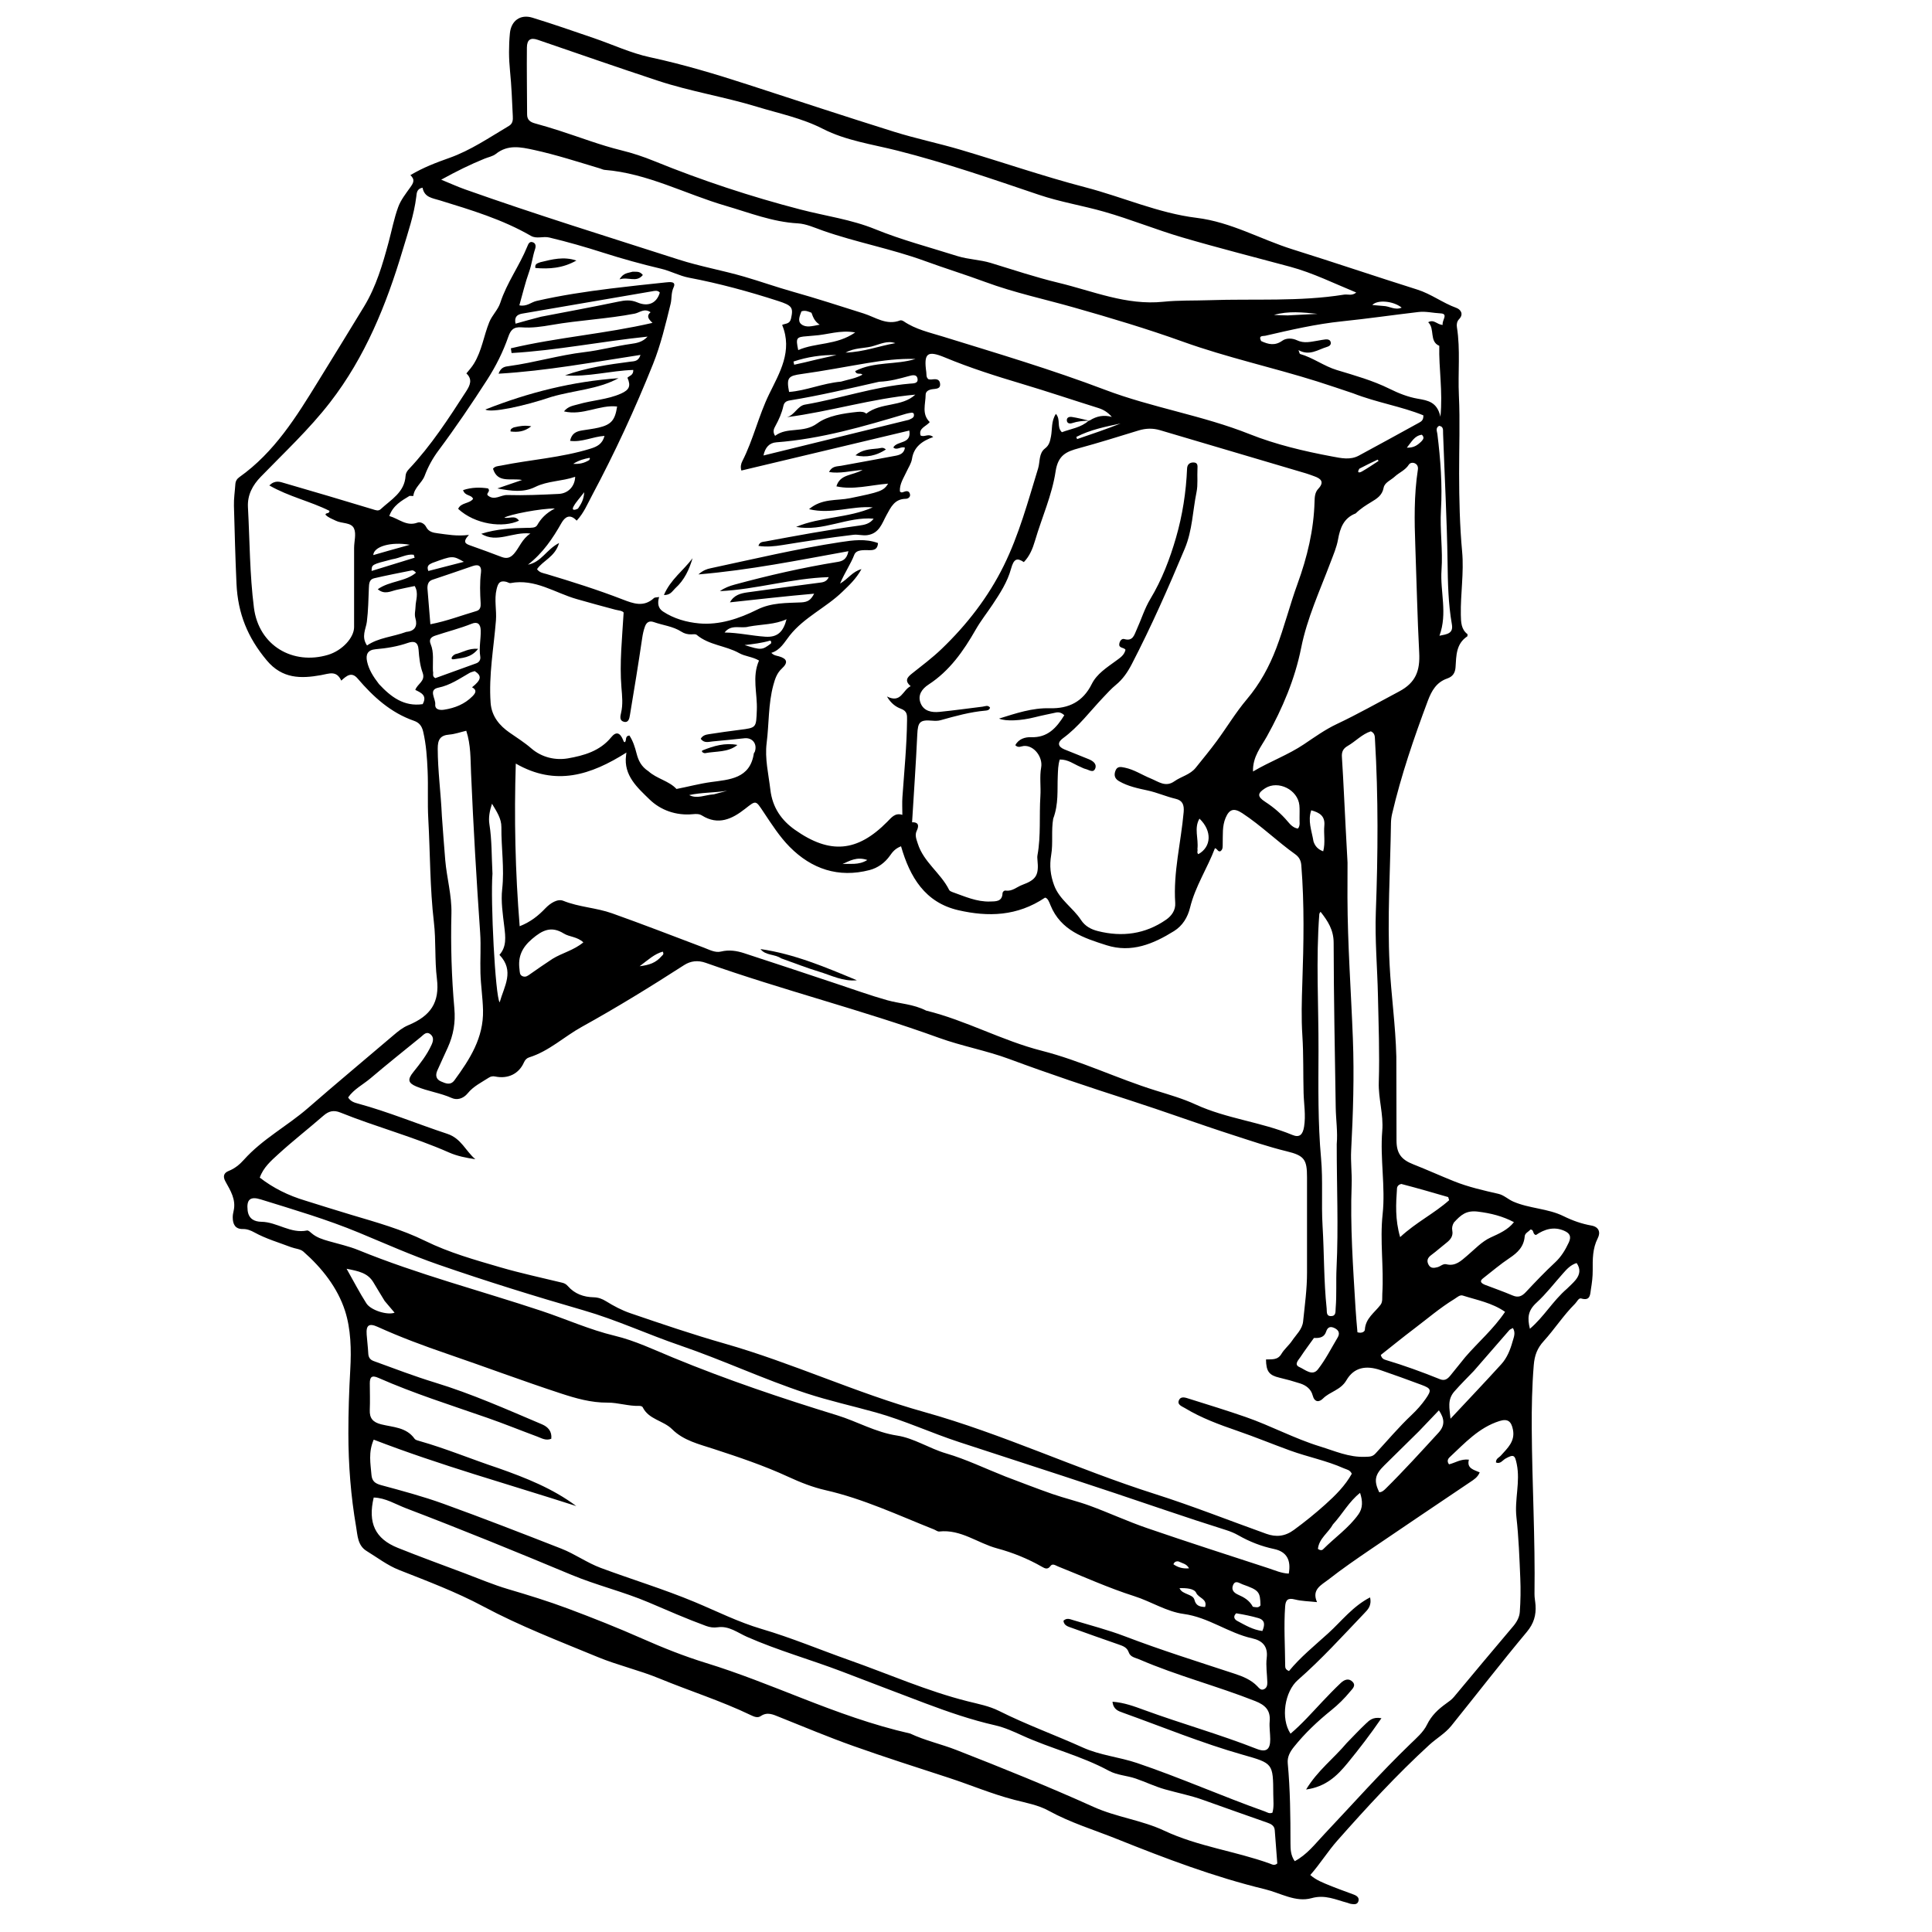 <svg version="1.1" id="Layer_1" xmlns="http://www.w3.org/2000/svg" xmlns:xlink="http://www.w3.org/1999/xlink" x="0px" y="0px"
	 width="100%" viewBox="0 0 1024 1024" enable-background="new 0 0 1024 1024" xml:space="preserve">
<path fill="#000000" opacity="1" stroke="none"
		d="
M740.084,560.014 
	C740.12,575.175 740.13,589.838 740.178,604.501 
	C740.2,611.338 742.706,614.618 749.022,617.101 
	C756.29,619.958 763.409,623.193 770.659,626.098 
	C778.27,629.148 786.248,630.948 794.225,632.768 
	C797.091,633.423 799.293,635.662 802.065,636.868 
	C810.673,640.61 820.356,640.463 828.734,644.6 
	C833.467,646.938 838.305,648.649 843.468,649.566 
	C847.549,650.291 848.399,653.232 846.853,656.263 
	C844.05,661.758 844.131,667.46 844.167,673.314 
	C844.188,676.622 843.779,679.963 843.234,683.235 
	C842.778,685.977 843.058,689.694 838.057,688.217 
	C836.704,687.817 835.838,689.979 834.797,691.015 
	C828.653,697.121 823.981,704.464 818.179,710.843 
	C814.807,714.551 813.353,718.286 812.92,723.586 
	C812.004,734.791 811.788,745.921 811.856,757.146 
	C812.033,786.376 813.735,815.577 813.313,844.814 
	C813.284,846.799 813.731,848.787 813.864,850.78 
	C814.217,856.1 812.955,860.504 809.264,864.927 
	C795.613,881.284 782.57,898.146 769.201,914.74 
	C765.966,918.756 761.379,921.33 757.584,924.806 
	C740.241,940.69 724.39,957.951 708.828,975.537 
	C703.739,981.288 699.763,987.803 694.482,993.793 
	C697.625,996.575 701.343,997.926 704.937,999.411 
	C709.079,1001.123 713.333,1002.562 717.521,1004.166 
	C719.182,1004.802 720.669,1005.856 719.93,1007.858 
	C719.284,1009.61 717.517,1009.315 716.024,1009.097 
	C715.375,1009.003 714.762,1008.679 714.119,1008.511 
	C707.935,1006.901 702.357,1004.046 695.172,1006.061 
	C686.741,1008.424 678.683,1003.322 670.5,1001.345 
	C643.58,994.838 617.738,985.028 592.114,974.752 
	C579.961,969.879 567.359,966.092 555.754,959.696 
	C550.332,956.708 543.835,955.545 537.719,953.968 
	C525.77,950.886 514.431,946.045 502.738,942.231 
	C485.819,936.711 468.853,931.311 452.091,925.345 
	C438.944,920.666 426.06,915.246 413.094,910.067 
	C409.805,908.754 406.726,907.17 403.205,909.563 
	C401.525,910.705 399.639,909.869 397.962,909.064 
	C382.203,901.491 365.51,896.238 349.375,889.587 
	C338.773,885.217 327.429,882.649 316.831,878.27 
	C296.386,869.823 275.668,861.874 256.132,851.433 
	C241.718,843.73 226.543,838.055 211.423,832.077 
	C205.331,829.669 199.928,825.493 194.269,822.028 
	C189.546,819.135 189.523,813.757 188.765,809.359 
	C185.942,792.96 184.65,776.399 184.643,759.705 
	C184.639,748.418 185.015,737.17 185.652,725.917 
	C186.249,715.371 185.99,704.426 182.862,694.738 
	C178.917,682.52 170.643,672.02 160.773,663.352 
	C159.168,661.944 156.443,661.852 154.282,661.029 
	C147.758,658.543 141.02,656.607 134.846,653.213 
	C132.99,652.192 131,651.36 128.696,651.406 
	C124.616,651.487 123.372,648.791 123.354,645.251 
	C123.348,644.1 123.56,642.927 123.823,641.799 
	C125.215,635.809 122.141,631.005 119.487,626.204 
	C117.927,623.381 118.73,621.596 121.232,620.611 
	C124.469,619.336 127.101,617.129 129.225,614.749 
	C139.109,603.677 152.318,596.812 163.345,587.197 
	C178.273,574.179 193.519,561.525 208.588,548.667 
	C211.008,546.602 213.423,544.621 216.404,543.383 
	C228.324,538.432 233.112,531.285 231.565,518.694 
	C230.34,508.725 231.137,498.723 229.973,488.779 
	C227.843,470.588 228.02,452.256 227,433.995 
	C226.527,425.523 227.02,416.999 226.645,408.518 
	C226.337,401.565 225.896,394.603 224.282,387.745 
	C223.578,384.751 222.149,382.988 219.437,382.046 
	C207.089,377.759 197.838,369.329 189.563,359.641 
	C186.396,355.933 183.826,358.037 180.886,360.738 
	C178.29,355.19 174.525,357.047 170.086,357.843 
	C159.539,359.735 149.619,359.873 141.357,349.981 
	C131.298,337.94 126.067,325.253 125.341,309.315 
	C124.714,295.581 124.382,281.833 123.993,268.091 
	C123.885,264.29 124.49,260.469 124.741,256.655 
	C124.847,255.044 125.551,253.823 126.866,252.892 
	C145.449,239.723 157.11,220.86 168.728,201.966 
	C176.836,188.781 184.988,175.623 193.007,162.385 
	C199.375,151.872 202.783,140.191 205.953,128.441 
	C207.637,122.202 208.843,115.794 211.05,109.75 
	C212.44,105.944 215.138,102.564 217.531,99.194 
	C219.012,97.108 220.176,95.275 217.511,92.828 
	C224.437,88.706 231.284,86.141 238.113,83.719 
	C249.551,79.661 259.422,72.839 269.725,66.745 
	C271.896,65.462 271.885,63.447 271.793,61.512 
	C271.413,53.535 271.122,45.54 270.32,37.601 
	C269.645,30.925 269.626,24.286 270.254,17.654 
	C270.883,11.004 275.796,7.419 282.137,9.359 
	C293.084,12.707 303.899,16.496 314.736,20.196 
	C324.656,23.584 334.307,28.14 344.476,30.328 
	C362.17,34.135 379.402,39.313 396.564,44.884 
	C422.335,53.25 448.06,61.768 473.92,69.85 
	C485.499,73.468 497.435,75.925 509.074,79.366 
	C531.193,85.905 553.032,93.475 575.332,99.293 
	C595.056,104.44 614.03,112.984 634.19,115.455 
	C652.596,117.71 668.105,126.851 685.14,132.18 
	C707.21,139.084 729.109,146.533 751.167,153.478 
	C758.545,155.801 764.668,160.572 771.89,163.181 
	C774.018,163.949 776.029,166.371 773.335,169.173 
	C772.223,170.33 771.955,171.893 772.194,173.393 
	C774.101,185.392 772.674,197.508 773.242,209.568 
	C773.888,223.292 773.336,237.173 773.363,250.984 
	C773.39,264.781 773.689,278.57 774.959,292.33 
	C775.992,303.527 774.056,314.697 774.273,325.898 
	C774.347,329.76 774.438,333.6 777.824,336.141 
	C777.767,336.673 777.853,337.18 777.679,337.295 
	C771.7,341.255 771.866,347.584 771.47,353.621 
	C771.27,356.675 769.965,358.612 767.104,359.601 
	C761.386,361.578 758.805,366.025 756.765,371.473 
	C749.414,391.105 742.631,410.897 737.853,431.331 
	C737.477,432.939 737.264,434.62 737.241,436.27 
	C736.888,461.25 735.251,486.236 736.514,511.205 
	C737.329,527.322 739.677,543.351 740.084,560.014 
M577.676,222.794 
	C581.201,220.578 585.003,219.776 589.296,220.979 
	C587.173,218.494 584.833,217.099 582.129,216.254 
	C568.656,212.045 555.29,207.521 541.752,203.482 
	C528.008,199.383 514.191,195.021 500.833,189.465 
	C491.362,185.526 489.563,187.305 490.951,197.238 
	C491.13,198.519 490.754,199.951 492.098,200.997 
	C492.487,201.046 492.982,201.198 493.459,201.152 
	C495.473,200.96 497.845,200.461 498.239,203.251 
	C498.663,206.252 496.032,206.006 494.137,206.29 
	C492.322,206.563 490.617,207.365 490.608,209.23 
	C490.584,214.158 488.38,219.436 492.784,223.71 
	C490.859,226.089 486.738,226.9 487.931,230.81 
	C490.074,231.914 491.967,229.47 494.632,231.637 
	C488.632,233.731 484.339,236.987 483.387,243.131 
	C482.996,245.656 481.534,247.688 480.512,249.934 
	C478.973,253.316 476.674,256.591 476.97,260.479 
	C477.685,261.25 478.316,260.979 478.928,260.738 
	C480.282,260.204 481.692,259.959 482.241,261.67 
	C482.793,263.39 481.349,264.356 480.082,264.375 
	C474.163,264.462 472.237,268.681 469.839,273.062 
	C467.498,277.34 466.05,282.742 459.709,283.637 
	C457.143,284 454.812,283.155 452.296,283.454 
	C439.748,284.945 427.267,286.851 414.796,288.875 
	C410.638,289.549 406.379,290.002 401.981,289.338 
	C402.631,287.104 404.323,287.242 405.698,286.986 
	C422.221,283.911 438.743,280.842 455.404,278.57 
	C458.175,278.192 461.061,277.628 463.051,274.904 
	C449.05,273.722 436.128,281.933 421.959,279.271 
	C434.948,273.835 449.6,274.645 462.575,268.919 
	C451.534,267.977 440.655,272.773 428.805,269.868 
	C435.733,264.01 443.497,265.498 450.497,264.061 
	C466.379,260.801 468.291,260.271 470.737,256.343 
	C461.179,257.101 452.184,259.772 443.314,257.773 
	C445.259,251.224 451.732,252.149 457.2,249.055 
	C450.528,249.623 445.18,251.123 439.393,250.188 
	C441.049,246.923 443.618,247.277 445.823,246.87 
	C455.459,245.089 465.111,243.384 474.736,241.544 
	C476.997,241.112 479.203,240.291 479.626,237.283 
	C477.505,236.376 475.417,238.956 473.473,237.165 
	C475.52,233.423 483.225,235.626 481.951,228.199 
	C452.161,235.293 422.577,242.338 392.95,249.393 
	C392.357,247.575 392.711,245.874 393.447,244.434 
	C399.274,233.012 402.036,220.413 407.692,208.841 
	C413.188,197.595 420.26,186.015 414.55,172.22 
	C416.247,171.365 418.566,171.883 419.247,168.874 
	C420.569,163.033 419.884,161.935 412.386,159.512 
	C396.873,154.499 381.182,150.217 365.155,147.179 
	C360.082,146.217 355.526,143.651 350.456,142.452 
	C340.147,140.014 329.903,137.19 319.812,133.965 
	C310.329,130.935 300.803,128.187 291.118,125.886 
	C287.835,125.106 284.422,126.756 281.417,125.018 
	C266.333,116.291 249.747,111.325 233.276,106.248 
	C229,104.93 224.975,104.672 223.953,99.481 
	C220.84,100.04 220.862,102.456 220.649,104.191 
	C219.441,114.002 216.199,123.272 213.395,132.661 
	C204.774,161.529 193.579,189.196 174.948,213.262 
	C163.905,227.526 150.707,239.822 138.188,252.734 
	C133.902,257.154 131.068,262.354 131.416,268.798 
	C132.376,286.565 132.338,304.461 134.583,322.065 
	C137.171,342.365 155.364,352.609 173.839,347.086 
	C181.464,344.807 187.683,337.909 187.677,332.377 
	C187.66,318.388 187.655,304.398 187.682,290.409 
	C187.688,286.93 188.918,282.961 187.629,280.1 
	C186.108,276.727 181.136,277.61 177.922,275.965 
	C176.022,274.994 173.933,274.375 172.484,272.756 
	C172.779,271.538 174.613,272.496 174.626,270.761 
	C164.582,265.707 153.182,263.288 142.744,257.286 
	C145.882,254.283 148.441,255.395 150.656,256.034 
	C166.312,260.555 181.932,265.205 197.531,269.921 
	C199.046,270.379 200.519,271.04 201.746,269.897 
	C207.218,264.799 214.461,260.993 214.97,252.165 
	C215.048,250.802 215.769,249.654 216.714,248.652 
	C228.52,236.134 237.816,221.771 247.095,207.389 
	C249.18,204.159 250.552,201.048 247.19,197.919 
	C248.762,196.037 250.093,194.533 251.216,192.698 
	C255.397,185.867 256.397,177.994 259.312,170.782 
	C260.838,167.007 263.938,164.266 265.183,160.43 
	C268.612,149.867 275.322,140.88 279.47,130.663 
	C279.977,129.413 280.527,127.889 282.192,128.34 
	C284.028,128.837 284.116,130.485 283.598,132.026 
	C282.273,135.974 281.852,140.127 280.431,144.088 
	C278.387,149.788 277.009,155.728 275.271,161.83 
	C279.176,162.644 281.517,160.163 284.341,159.515 
	C297.334,156.531 310.484,154.571 323.688,152.928 
	C333.424,151.717 343.185,150.695 352.944,149.673 
	C354.957,149.462 358.547,149.009 357.031,152.273 
	C355.616,155.322 356.133,158.207 355.45,160.993 
	C352.806,171.786 350.22,182.72 346.105,192.999 
	C336.585,216.778 325.826,240.044 313.753,262.654 
	C311.393,267.075 309.437,271.911 305.656,275.953 
	C301.952,271.994 299.306,274.172 297.567,277.24 
	C292.941,285.402 287.781,293.087 279.83,299.283 
	C286.984,297.948 289.631,291.196 296.329,287.805 
	C294.174,295.235 287.725,297.091 284.633,301.678 
	C286.032,303.601 287.983,303.749 289.671,304.256 
	C303.222,308.329 316.717,312.577 329.917,317.685 
	C335.654,319.905 341.183,321.996 346.585,317.009 
	C347.077,316.554 348.096,316.67 349.349,316.429 
	C348.371,319.694 348.78,322.378 351.385,324.102 
	C357.181,327.938 364.01,329.824 370.557,330.416 
	C381.32,331.388 391.761,327.887 401.299,323.125 
	C408.884,319.337 416.782,319.643 424.6,319.285 
	C428.326,319.114 429.822,317.879 431.514,314.664 
	C416.232,316.002 401.589,317.679 386.88,319.255 
	C389.044,315.324 392.633,314.469 396.186,313.962 
	C408.706,312.175 421.254,310.588 433.79,308.918 
	C435.827,308.647 438.023,308.63 439.263,305.884 
	C419.478,306.504 400.84,312.417 381.557,313.326 
	C384.052,311.536 386.681,310.579 389.373,309.849 
	C407.364,304.967 425.514,300.805 443.93,297.83 
	C446.296,297.448 448.815,296.677 449.677,292.145 
	C423.228,296.925 397.482,302.143 370.174,304.453 
	C372.739,302.209 374.652,301.611 376.554,301.204 
	C399.46,296.305 422.264,290.866 445.437,287.338 
	C451.999,286.339 458.763,285.381 465.36,287.83 
	C465.156,291.04 463.462,291.619 460.936,291.607 
	C457.975,291.594 453.886,291.162 452.78,294.056 
	C450.917,298.933 447.84,303.208 445.242,309.327 
	C449.714,306.698 451.671,303.021 456.598,301.642 
	C453.644,306.973 449.958,310.284 446.497,313.64 
	C437.803,322.07 426.307,327.102 418.571,336.82 
	C415.824,340.272 413.691,344.557 408.824,346.025 
	C410.186,347.456 411.565,347.496 412.834,347.859 
	C417.257,349.121 417.838,351.177 414.402,354.336 
	C411.773,356.752 410.786,359.815 409.904,363.046 
	C407.153,373.126 407.637,383.597 406.335,393.855 
	C405.297,402.035 407.344,410.321 408.309,418.564 
	C409.426,428.102 414.284,434.835 421.284,439.779 
	C439.869,452.906 454.345,451.645 470.231,435.593 
	C472.602,433.198 474.459,430.659 478.266,431.895 
	C478.266,428.476 478.091,425.5 478.296,422.55 
	C479.243,408.943 480.607,395.365 480.757,381.707 
	C480.787,378.903 480.908,376.903 477.399,375.603 
	C475.027,374.724 472.259,372.935 470.104,369.151 
	C477.682,372.962 478.371,365.695 482.678,363.671 
	C479.216,360.777 480.994,358.873 483.308,357.036 
	C488.635,352.809 494.057,348.754 499.009,344.009 
	C512.494,331.089 523.807,316.467 532.012,299.835 
	C540.098,283.445 544.883,265.705 550.23,248.232 
	C551.309,244.705 550.511,240.268 553.887,237.681 
	C556.14,235.955 556.548,233.854 557.045,231.303 
	C557.787,227.501 557.088,223.232 559.647,219.356 
	C562.377,222.491 559.907,226.306 562.825,229.085 
	C567.538,227.275 572.902,226.691 577.009,222.993 
	C577.009,222.993 576.995,223.016 577.676,222.794 
M161.951,636.393 
	C170.054,638.905 178.135,641.497 186.268,643.912 
	C199.507,647.844 212.961,651.619 225.262,657.658 
	C238.127,663.975 251.627,667.737 265.147,671.686 
	C275.988,674.852 287.067,677.201 298.049,679.88 
	C299.239,680.17 300.157,680.72 300.962,681.643 
	C304.58,685.792 309.337,687.471 314.676,687.591 
	C317.124,687.646 319.201,688.433 321.224,689.686 
	C325.312,692.22 329.553,694.473 334.119,696.034 
	C350.662,701.688 367.213,707.319 384.032,712.114 
	C419.899,722.339 453.778,738.315 489.735,748.352 
	C531.455,759.999 570.718,778.679 611.964,791.787 
	C631.933,798.133 651.455,805.884 671.195,812.956 
	C676.368,814.81 681.052,814.356 685.764,810.91 
	C691.557,806.674 697.11,802.184 702.43,797.408 
	C707.837,792.553 712.991,787.421 716.474,781.122 
	C715.523,779.016 713.761,778.904 712.263,778.236 
	C703.105,774.149 693.236,772.24 683.863,768.841 
	C674.503,765.446 665.29,761.636 655.88,758.395 
	C646.273,755.086 636.772,751.609 628.048,746.326 
	C626.469,745.371 623.725,744.533 624.911,742.05 
	C625.978,739.816 628.492,740.819 630.321,741.393 
	C640.316,744.531 650.335,747.607 660.23,751.041 
	C673.585,755.675 686.082,762.489 699.647,766.649 
	C707.478,769.051 714.953,772.489 723.526,772.145 
	C725.846,772.052 727.362,772.198 729.041,770.383 
	C735.366,763.544 741.361,756.398 748.155,749.986 
	C750.91,747.386 753.493,744.5 755.652,741.395 
	C758.913,736.705 758.596,735.94 753.368,733.981 
	C746.196,731.294 738.985,728.709 731.746,726.207 
	C724.083,723.559 717.646,724.671 713.655,731.528 
	C710.551,736.861 704.936,737.514 701.198,741.263 
	C699.194,743.273 696.722,743.372 695.728,739.551 
	C694.866,736.24 692.275,734.274 689.134,733.258 
	C685.503,732.083 681.812,731.058 678.096,730.188 
	C672.692,728.922 671.085,726.921 671.002,720.54 
	C673.953,720.376 677.158,721.036 679.167,717.619 
	C680.665,715.07 683.141,713.114 684.802,710.639 
	C686.997,707.367 690.248,704.59 690.679,700.374 
	C691.561,691.765 692.768,683.183 692.749,674.497 
	C692.714,657.681 692.728,640.865 692.749,624.049 
	C692.761,614.609 691.371,612.487 682.029,610.222 
	C672.353,607.877 662.878,604.623 653.498,601.599 
	C635.168,595.691 617.036,589.027 598.677,583.119 
	C577.291,576.237 556.003,569.125 534.931,561.299 
	C522.789,556.79 509.834,554.485 497.65,550.07 
	C456.927,535.311 414.857,524.789 374.056,510.316 
	C369.917,508.848 366.077,509.279 362.583,511.529 
	C344.833,522.963 326.854,534.029 308.383,544.245 
	C298.965,549.453 290.999,557.145 280.467,560.429 
	C279.252,560.808 278.326,561.686 277.71,563.083 
	C275.024,569.178 269.246,571.961 262.472,570.572 
	C261.226,570.317 260.165,570.489 259.148,571.144 
	C255.229,573.668 250.878,575.791 247.94,579.421 
	C245.48,582.461 242.121,583.159 239.512,581.993 
	C233.38,579.253 226.711,578.415 220.61,575.835 
	C216.227,573.98 215.938,572.129 219.052,568.244 
	C222.705,563.688 226.315,559.114 228.742,553.748 
	C229.612,551.826 230.056,549.776 228.209,548.238 
	C226.019,546.413 224.544,548.431 223.068,549.63 
	C214.152,556.876 205.175,564.051 196.418,571.485 
	C192.442,574.86 187.543,577.266 184.517,581.668 
	C185.926,583.915 187.928,584.422 189.808,584.934 
	C205.89,589.318 221.275,595.739 237.06,600.945 
	C244.501,603.399 246.773,610.054 251.946,614.41 
	C247.037,613.681 242.307,612.748 238.005,610.846 
	C219.248,602.553 199.386,597.313 180.408,589.67 
	C176.797,588.216 174.224,588.903 171.408,591.355 
	C163.505,598.237 155.219,604.689 147.487,611.752 
	C143.663,615.244 139.549,618.816 137.687,624.163 
	C144.88,629.716 152.682,633.618 161.951,636.393 
M264.215,778.172 
	C278.705,783.294 292.955,788.912 305.437,798.243 
	C269.634,786.709 233.377,776.659 198.073,763.041 
	C195.149,769.771 196.395,775.698 196.872,781.623 
	C197.145,785.023 198.77,786.277 202.023,787.159 
	C213.087,790.158 224.207,793.119 234.973,797.013 
	C255.934,804.594 276.712,812.689 297.475,820.802 
	C304.704,823.626 311.048,828.28 318.423,831.025 
	C334.953,837.179 351.857,842.28 368.16,849.08 
	C379.938,853.993 391.305,859.747 403.702,863.397 
	C419.475,868.041 434.721,874.458 450.252,879.947 
	C471.096,887.314 491.369,896.309 512.903,901.727 
	C518.522,903.141 524.27,904.199 529.558,906.853 
	C543.996,914.101 559.214,919.58 573.92,926.225 
	C583.103,930.374 593.208,931.236 602.682,934.444 
	C625.565,942.19 647.645,952.017 670.391,960.1 
	C671.603,960.53 672.726,961.476 674.419,960.76 
	C675.319,957.645 674.877,954.318 674.862,951.038 
	C674.783,934.59 674.759,934.612 658.757,930.074 
	C637.104,923.932 616.301,915.355 595.153,907.767 
	C592.761,906.908 590.075,906.081 589.652,901.946 
	C595.873,902.399 601.258,904.44 606.619,906.401 
	C626.312,913.604 646.538,919.253 666.068,926.94 
	C671.183,928.953 673.284,927.256 673.25,921.797 
	C673.231,918.634 672.689,915.443 672.96,912.315 
	C673.47,906.441 670.519,903.68 665.387,901.646 
	C645.116,893.612 623.912,888.188 603.874,879.518 
	C601.744,878.597 599.124,878.31 598.272,875.811 
	C597.375,873.18 595.316,872.451 593.079,871.67 
	C584.746,868.763 576.414,865.851 568.122,862.832 
	C566.233,862.144 563.898,861.653 563.654,859.028 
	C565.381,857.39 567.038,858.166 568.56,858.628 
	C577.794,861.434 587.188,863.835 596.185,867.271 
	C615.332,874.586 634.868,880.692 654.317,887.091 
	C658.695,888.531 663.099,890.28 666.441,893.78 
	C667.343,894.725 668.209,895.991 669.786,895.375 
	C671.438,894.73 671.751,893.207 671.709,891.648 
	C671.591,887.328 670.867,882.942 671.386,878.705 
	C672.151,872.46 668.931,869.515 663.735,868.363 
	C651.085,865.56 640.565,857.204 627.369,855.426 
	C618.252,854.198 610.109,848.834 601.199,846.006 
	C587.441,841.639 574.219,835.585 560.769,830.247 
	C559.423,829.712 557.864,828.451 556.717,830.075 
	C555.262,832.137 553.645,831.212 552.358,830.475 
	C544.813,826.153 536.719,822.878 528.461,820.666 
	C518.174,817.91 509.251,810.437 497.796,811.734 
	C496.932,811.832 495.972,811.011 495.046,810.643 
	C476.072,803.105 457.561,794.364 437.468,789.806 
	C430.712,788.273 424.099,785.645 417.785,782.73 
	C404.918,776.79 391.578,772.322 378.134,767.93 
	C370.53,765.446 362.227,763.51 356.254,757.534 
	C351.575,752.854 343.813,752.417 340.622,745.813 
	C340.417,745.388 339.425,745.125 338.813,745.148 
	C333.116,745.359 327.564,743.378 322.037,743.424 
	C313.288,743.496 305.146,741.135 297.172,738.523 
	C276.983,731.908 257.076,724.439 236.973,717.552 
	C224.517,713.286 212.203,708.715 200.208,703.275 
	C195.58,701.175 193.986,702.348 194.341,707.322 
	C194.578,710.644 195.018,713.953 195.182,717.277 
	C195.285,719.363 196.054,720.657 198.08,721.392 
	C208.872,725.305 219.574,729.435 230.576,732.79 
	C250.029,738.722 268.595,747.011 287.287,754.931 
	C290.461,756.276 292.63,758.669 292.194,762.571 
	C289.302,763.746 287.077,762.274 284.817,761.437 
	C275.917,758.141 267.12,754.552 258.159,751.433 
	C238.828,744.703 219.282,738.559 200.526,730.284 
	C196.912,728.69 195.995,729.993 196.005,733.284 
	C196.018,737.949 196.188,742.621 195.991,747.277 
	C195.803,751.7 197.639,753.81 201.989,754.915 
	C208.234,756.5 215.351,756.379 219.721,762.552 
	C220.215,763.25 221.447,763.521 222.394,763.789 
	C236.351,767.737 249.729,773.365 264.215,778.172 
M558.22,433.919 
	C557.105,440.307 558.218,446.898 557.152,453.146 
	C556.173,458.883 556.76,463.919 558.684,469.169 
	C561.5,476.855 568.685,481.075 572.933,487.584 
	C575.109,490.917 578.283,492.583 581.875,493.49 
	C594.804,496.754 607.04,495.116 618.089,487.43 
	C620.939,485.447 623.157,482.446 622.896,478.564 
	C621.799,462.292 625.945,446.502 627.364,430.463 
	C627.717,426.463 626.695,424.229 623.097,423.385 
	C618.073,422.207 613.375,420.071 608.297,418.971 
	C603.145,417.855 597.859,416.784 593.151,414.061 
	C590.845,412.727 590.329,410.942 591.179,408.589 
	C592.121,405.983 594.078,406.446 596.149,406.869 
	C601.132,407.887 605.332,410.754 609.951,412.628 
	C614.055,414.293 617.74,417.425 622.449,414.098 
	C626.085,411.529 630.795,410.615 633.734,406.949 
	C637.48,402.276 641.311,397.662 644.857,392.839 
	C650.275,385.469 655.013,377.548 660.897,370.586 
	C667.787,362.434 672.751,353.282 676.461,343.525 
	C680.704,332.368 683.616,320.711 687.7,309.487 
	C692.863,295.294 696.353,280.849 696.742,265.709 
	C696.802,263.368 696.976,260.932 698.669,259.125 
	C702.116,255.448 700.175,253.674 696.488,252.388 
	C695.074,251.895 693.68,251.335 692.246,250.91 
	C666.436,243.265 640.621,235.639 614.809,228 
	C611.018,226.878 607.291,226.991 603.502,228.148 
	C592.999,231.356 582.52,234.665 571.923,237.534 
	C565.235,239.345 560.803,241.127 559.479,249.916 
	C557.6,262.396 552.19,274.324 548.582,286.575 
	C547.33,290.828 545.747,294.718 542.657,297.919 
	C539.013,295.496 537.338,296.142 535.879,301.444 
	C533.939,308.501 530.059,314.459 526.099,320.413 
	C523.155,324.84 519.82,329.037 517.19,333.639 
	C510.695,345.007 503.358,355.542 492.13,362.842 
	C488.702,365.07 486.306,368.371 487.891,372.554 
	C489.559,376.956 493.787,377.723 497.943,377.312 
	C505.551,376.561 513.126,375.467 520.72,374.556 
	C522.079,374.393 523.604,373.494 524.75,375.061 
	C524.417,376.385 523.274,376.557 522.388,376.634 
	C514.209,377.345 506.359,379.523 498.502,381.732 
	C497.099,382.126 495.513,382.092 494.037,381.966 
	C487.513,381.413 486.481,382.699 486.175,389.319 
	C485.464,404.728 484.376,420.119 483.421,435.833 
	C486.412,435.664 487.417,437.205 485.891,440.33 
	C484.753,442.658 485.724,444.821 486.428,447.077 
	C489.512,456.957 498.633,462.729 503.069,471.681 
	C503.324,472.195 504.092,472.565 504.7,472.779 
	C511.247,475.086 517.671,478.082 524.801,477.822 
	C527.565,477.722 531.17,478.042 531.356,473.515 
	C531.391,472.663 532.185,471.895 533.087,472.028 
	C536.55,472.54 538.978,470.044 541.86,468.991 
	C549.368,466.246 550.673,463.698 549.871,455.731 
	C549.789,454.919 549.743,454.068 549.887,453.273 
	C551.773,442.915 550.751,432.415 551.429,421.996 
	C551.76,416.919 550.932,411.687 551.838,406.747 
	C552.813,401.425 548.137,394.914 542.602,395.382 
	C541.205,395.5 539.769,396.602 538.135,394.968 
	C539.919,391.572 543.439,390.618 546.497,390.731 
	C555.232,391.055 559.909,385.84 564.106,379.078 
	C562.844,377.95 561.47,377.267 559.668,377.665 
	C555.938,378.488 552.181,379.21 548.48,380.149 
	C541.216,381.992 533.104,382.43 529.514,380.864 
	C538.491,378.059 547.106,375.133 556.432,375.384 
	C566.438,375.654 573.993,371.937 578.675,362.51 
	C581.327,357.172 586.624,353.815 591.311,350.379 
	C593.7,348.628 595.849,347.325 596.541,344.388 
	C595.659,342.994 592.847,343.701 593.255,341.204 
	C593.493,339.741 594.542,338.319 595.865,338.707 
	C600.486,340.059 601.176,336.488 602.425,333.765 
	C604.906,328.356 606.644,322.525 609.694,317.475 
	C615.855,307.277 620.062,296.168 623.301,284.989 
	C626.725,273.175 628.671,260.778 629.175,248.318 
	C629.266,246.056 630.74,244.981 632.82,245.128 
	C634.858,245.272 634.771,246.856 634.682,248.495 
	C634.458,252.601 635.001,256.835 634.189,260.804 
	C632.143,270.799 632.014,281.087 627.944,290.805 
	C619.26,311.54 610.204,332.068 599.85,352.034 
	C597.642,356.292 595.086,360.013 591.445,362.999 
	C588.982,365.019 586.891,367.362 584.709,369.656 
	C577.726,376.997 571.674,385.249 563.365,391.307 
	C560.37,393.49 560.615,395.729 564.158,397.198 
	C568.461,398.983 572.826,400.619 577.124,402.414 
	C579.215,403.286 581.404,404.808 580.538,407.199 
	C579.532,409.979 577.159,407.994 575.39,407.589 
	C574.43,407.369 573.543,406.838 572.62,406.455 
	C569.161,405.021 566.091,402.471 561.698,402.562 
	C560.767,405.522 560.767,408.409 560.634,411.406 
	C560.315,418.651 561.165,426.062 558.22,433.919 
M490.89,535.645 
	C511.965,540.807 531.07,551.553 552.131,556.915 
	C572.802,562.178 592.102,571.645 612.465,577.969 
	C619.615,580.19 626.894,582.264 633.664,585.382 
	C650.123,592.963 668.38,594.625 685.015,601.552 
	C688.732,603.1 690.505,601.454 691.192,597.17 
	C692.166,591.098 691.085,585.232 690.928,579.273 
	C690.661,569.139 690.932,558.976 690.281,548.87 
	C689.679,539.544 689.945,530.248 690.263,520.962 
	C690.975,500.146 691.388,479.351 689.717,458.558 
	C689.51,455.985 688.484,454.191 686.448,452.738 
	C676.824,445.868 668.359,437.512 658.435,431.005 
	C654.094,428.159 651.586,428.747 649.59,433.492 
	C647.725,437.925 648.197,442.553 648.063,447.148 
	C648.021,448.599 648.276,450.192 646.837,451.174 
	C645.41,451.595 645.383,449.919 643.941,449.573 
	C639.938,460.163 633.517,469.79 630.77,481.016 
	C629.491,486.244 626.771,490.678 622.266,493.487 
	C611.32,500.31 599.698,505.182 586.519,501.004 
	C574.424,497.169 562.224,493.2 556.785,479.806 
	C556.092,478.1 555.359,475.977 553.895,475.767 
	C539.105,485.701 523.703,486.037 507.975,482.439 
	C490.317,478.399 482.257,464.88 477.571,448.548 
	C474.369,449.796 473.021,451.623 471.68,453.526 
	C468.989,457.345 465.201,460.037 460.859,461.162 
	C444.418,465.422 430.175,460.623 418.533,448.85 
	C413.2,443.457 408.997,436.865 404.754,430.502 
	C400.488,424.104 400.832,424.044 394.921,428.688 
	C388.021,434.111 380.689,437.61 372.049,432.228 
	C370.542,431.29 368.879,431.38 367.198,431.54 
	C358.354,432.38 350.108,429.423 344.227,423.674 
	C337.97,417.558 330.427,411.064 331.822,400.394 
	C331.92,399.647 331.931,398.696 332.184,398.772 
	C313.068,410.882 294.512,416.844 273.378,404.712 
	C272.478,433.417 273.068,461.78 275.438,490.924 
	C281.346,488.59 285.381,485.273 289.026,481.451 
	C291.683,478.665 295.531,476.224 298.545,477.443 
	C306.93,480.832 315.961,481.072 324.419,484.079 
	C340.724,489.877 356.844,496.137 373.023,502.254 
	C375.98,503.371 379.059,505.099 382.133,504.346 
	C386.446,503.291 390.463,503.935 394.395,505.208 
	C410.706,510.489 426.952,515.97 443.228,521.36 
	C452.236,524.343 461.17,527.594 470.298,530.154 
	C476.887,532.002 483.944,532.124 490.89,535.645 
M717.165,208.46 
	C710.849,206.364 704.559,204.187 698.212,202.188 
	C674.56,194.739 650.258,189.476 626.891,181.071 
	C607.932,174.251 588.654,168.501 569.275,162.992 
	C553.595,158.534 537.606,155.146 522.262,149.472 
	C511.659,145.551 500.839,142.218 490.221,138.336 
	C472.524,131.866 453.921,128.482 436.159,122.246 
	C431.784,120.71 427.329,118.631 422.824,118.384 
	C409.453,117.65 397.264,112.759 384.663,109.087 
	C363.232,102.841 343.199,91.853 320.458,90.04 
	C319.651,89.976 318.876,89.544 318.079,89.306 
	C306.446,85.829 294.912,82.061 283.011,79.466 
	C275.883,77.913 269.192,76.5 262.817,81.572 
	C261.194,82.863 258.865,83.266 256.862,84.079 
	C249.246,87.169 241.907,90.792 233.848,95.237 
	C238.763,97.25 242.527,98.974 246.414,100.354 
	C283.893,113.661 321.886,125.413 359.738,137.581 
	C371.108,141.235 382.979,143.301 394.459,146.648 
	C403.064,149.157 411.519,152.165 420.168,154.597 
	C432.778,158.144 445.244,162.206 457.741,166.145 
	C464.052,168.134 469.85,172.63 477.092,169.823 
	C477.591,169.63 478.458,169.944 478.969,170.292 
	C485.292,174.608 492.726,176.219 499.82,178.412 
	C528.583,187.308 557.441,195.877 585.618,206.573 
	C610.643,216.073 637.288,220.138 662.314,230.095 
	C676.163,235.605 691.146,239.165 706.05,241.941 
	C710.81,242.828 715.609,243.967 720.212,241.481 
	C730.894,235.71 741.54,229.874 752.173,224.016 
	C753.298,223.397 754.547,222.68 754.402,220.135 
	C742.779,215.391 729.878,213.434 717.165,208.46 
M507.603,135.779 
	C513.331,137.531 519.5,137.644 525.078,139.347 
	C537,142.985 548.831,146.945 560.955,149.861 
	C579.295,154.274 596.994,161.961 616.602,159.936 
	C624.673,159.103 632.882,159.391 641.026,159.109 
	C664.799,158.287 688.665,159.967 712.323,156.166 
	C714.339,155.842 716.565,156.957 718.843,155.042 
	C707.048,150.213 695.901,144.648 683.831,141.385 
	C664.734,136.222 645.543,131.382 626.567,125.81 
	C612.686,121.734 599.224,116.218 585.318,112.245 
	C573.834,108.964 561.979,107.077 550.591,103.224 
	C525.84,94.851 501.135,86.287 475.776,79.866 
	C462.4,76.479 448.415,74.571 436.125,68.278 
	C424.941,62.552 412.907,60.158 401.21,56.583 
	C383.95,51.31 365.982,48.49 348.806,42.821 
	C327.474,35.781 306.258,28.388 285.009,21.097 
	C281.313,19.829 279.312,20.898 279.265,25.187 
	C279.136,37.013 279.348,48.842 279.376,60.67 
	C279.383,63.558 281.042,64.713 283.56,65.402 
	C287.895,66.587 292.204,67.882 296.483,69.257 
	C307.403,72.767 318.155,76.939 329.265,79.661 
	C335.313,81.143 341.016,83.044 346.745,85.374 
	C372.055,95.671 397.954,104.22 424.419,111.082 
	C437.596,114.499 451.213,116.317 463.908,121.491 
	C477.887,127.188 492.472,130.994 507.603,135.779 
M684.012,918.886 
	C690.106,913.712 695.38,907.726 700.847,901.927 
	C704.042,898.539 707.279,895.18 710.664,891.986 
	C712.449,890.303 714.825,889.259 716.891,891.392 
	C718.866,893.432 716.769,895.143 715.606,896.56 
	C712.645,900.164 709.33,903.446 705.684,906.385 
	C698.408,912.251 691.621,918.622 685.774,925.944 
	C683.757,928.47 682.217,931.173 682.534,934.591 
	C683.838,948.64 683.976,962.731 683.981,976.824 
	C683.982,980.148 684.084,983.389 686.24,986.463 
	C692.777,982.975 697.019,977.317 701.773,972.288 
	C716.958,956.222 731.613,939.654 747.549,924.299 
	C750.769,921.197 754.419,918.058 756.306,914.175 
	C758.703,909.24 762.276,905.941 766.457,902.928 
	C767.941,901.859 769.413,900.853 770.619,899.403 
	C781.042,886.878 791.496,874.379 802.029,861.946 
	C803.932,859.699 805.326,857.125 805.523,854.4 
	C805.954,848.458 806.036,842.461 805.785,836.506 
	C805.328,825.711 804.94,814.885 803.74,804.16 
	C802.684,794.72 805.859,785.443 803.917,775.996 
	C802.941,771.246 802.356,770.637 797.964,773.074 
	C796.417,773.933 795.256,776.109 792.901,775.157 
	C792.796,773.038 794.515,772.579 795.462,771.516 
	C798.969,767.579 803.121,763.983 801.896,757.75 
	C801.003,753.21 799.044,751.816 794.711,753.191 
	C783.799,756.652 776.347,764.906 768.339,772.367 
	C767.358,773.281 766.806,774.579 768.018,776.126 
	C771.255,775.386 774.233,773.142 778.554,773.651 
	C777.272,778.296 781.139,779.004 784.271,780.384 
	C783.179,783.057 781.147,784.234 779.237,785.523 
	C761.721,797.349 744.166,809.116 726.703,821.019 
	C719.01,826.263 711.311,831.537 703.994,837.279 
	C700.46,840.052 695.025,842.404 698.061,849.163 
	C693.722,848.681 689.898,848.664 686.304,847.745 
	C682.635,846.807 681.405,847.955 681.153,851.428 
	C680.393,861.913 681.116,872.39 681.177,882.87 
	C681.183,883.855 681.273,884.901 683.195,885.68 
	C689.188,878.353 696.77,872.223 703.973,865.687 
	C711.012,859.299 716.925,851.423 726.159,846.655 
	C727.156,851.08 724.894,853.205 723.082,855.101 
	C711.588,867.135 700.407,879.495 687.858,890.473 
	C680.966,896.502 678.613,910.755 684.012,918.886 
M482.439,918.823 
	C490.3,922.535 498.831,924.378 506.884,927.526 
	C531.353,937.091 555.713,946.924 579.675,957.725 
	C591.702,963.147 605.205,964.726 616.979,970.26 
	C634.976,978.72 654.607,981.092 673.012,987.724 
	C674.129,988.126 675.468,989.03 676.99,987.67 
	C676.548,981.909 676.083,975.975 675.645,970.039 
	C675.463,967.574 673.612,966.725 671.711,966.049 
	C660.424,962.032 649.089,958.147 637.829,954.056 
	C631.142,951.627 624.178,950.298 617.386,948.368 
	C612.183,946.889 607.17,944.474 601.975,942.68 
	C597.249,941.048 592.127,940.942 587.643,938.509 
	C573.094,930.614 556.901,926.74 541.91,919.901 
	C537.225,917.763 532.423,915.582 527.442,914.452 
	C514.741,911.572 502.509,907.327 490.366,902.77 
	C475.568,897.218 460.835,891.492 446.059,885.88 
	C429.417,879.56 412.235,874.753 395.889,867.548 
	C391.008,865.396 386.345,861.638 380.499,862.477 
	C378.221,862.804 376.273,862.531 374.201,861.773 
	C363.873,858 353.824,853.561 343.71,849.265 
	C330.361,843.595 316.131,840.222 302.797,834.655 
	C273.759,822.532 244.639,810.635 215.24,799.427 
	C209.628,797.287 204.34,793.887 198.069,793.721 
	C194.896,807.206 198.821,815.569 210.845,820.395 
	C222.586,825.106 234.483,829.433 246.327,833.886 
	C253.96,836.755 261.497,839.971 269.301,842.272 
	C279.994,845.424 290.638,848.697 301.07,852.602 
	C314.3,857.553 327.408,862.75 340.359,868.476 
	C351.334,873.329 362.588,877.836 374.233,881.416 
	C391.519,886.732 408.375,893.545 425.267,900.15 
	C443.686,907.351 462.294,914.235 482.439,918.823 
M343.704,408.792 
	C348.185,412.827 354.555,413.852 358.557,418.172 
	C364.78,416.967 370.655,415.367 376.784,414.521 
	C386.544,413.172 397.567,412.766 399.547,399.345 
	C399.591,399.043 399.944,398.8 400.051,398.493 
	C401.501,394.361 398.892,390.879 394.627,391.292 
	C389.007,391.836 383.398,392.502 377.772,392.965 
	C375.638,393.141 373.18,394.083 371.41,391.559 
	C372.428,389.753 374.121,389.39 375.702,389.142 
	C381.121,388.291 386.554,387.523 391.997,386.84 
	C401.09,385.701 400.74,385.71 401.133,376.352 
	C401.5,367.613 398.457,358.782 402.293,350.102 
	C398.781,348.032 394.964,347.959 391.748,346.157 
	C384.62,342.162 375.818,342.001 369.277,336.498 
	C368.656,335.976 367.336,336.197 366.344,336.222 
	C364.448,336.27 362.725,335.822 361.132,334.795 
	C356.687,331.931 351.408,331.447 346.562,329.728 
	C344.259,328.911 342.72,329.691 341.863,332.007 
	C341.113,334.036 340.685,336.075 340.367,338.244 
	C338.363,351.894 336.13,365.511 333.859,379.119 
	C333.578,380.8 333.141,383.26 330.574,382.53 
	C328.254,381.87 328.75,379.637 329.178,377.847 
	C330.247,373.376 329.74,368.888 329.377,364.417 
	C328.308,351.286 329.756,338.266 330.54,324.647 
	C329.723,323.609 327.846,323.599 326.088,323.138 
	C319.274,321.351 312.486,319.459 305.709,317.535 
	C294.125,314.247 283.607,306.572 270.608,309.046 
	C269.898,309.181 269.063,308.537 268.264,308.353 
	C264.974,307.599 264.012,308.925 263.209,312.265 
	C261.856,317.888 263.296,323.357 262.858,328.864 
	C261.703,343.391 258.974,357.776 260.038,372.502 
	C260.57,379.862 264.998,384.74 269.992,388.232 
	C273.875,390.947 277.939,393.481 281.552,396.621 
	C287.233,401.561 294.543,403.093 301.127,401.93 
	C309.405,400.469 317.994,398.103 323.951,390.769 
	C326.609,387.497 328.698,388.293 330.338,392.385 
	C330.523,392.848 330.559,393.381 331.246,393.35 
	C332.214,392.361 331.082,390.113 333.585,389.824 
	C335.504,392.676 336.519,395.965 337.389,399.331 
	C338.325,402.95 339.79,406.265 343.704,408.792 
M718.533,272.125 
	C712.23,274.56 710.282,279.783 709.193,285.894 
	C708.44,290.122 706.68,294.135 705.152,298.193 
	C699.536,313.108 692.794,327.597 689.634,343.423 
	C686.326,359.993 679.729,375.442 671.538,390.214 
	C668.392,395.889 663.881,401.042 664.119,408.914 
	C673.128,403.57 682.668,400.147 691.11,394.486 
	C696.762,390.696 702.37,386.668 708.486,383.781 
	C719.767,378.457 730.572,372.31 741.57,366.487 
	C750.421,361.802 752.703,355.441 752.207,345.961 
	C751.225,327.21 750.844,308.42 750.152,289.648 
	C749.652,276.078 749.414,262.435 751.504,248.909 
	C751.719,247.518 751.271,246.179 749.883,245.558 
	C748.728,245.042 747.341,245.278 746.699,246.293 
	C744.827,249.251 741.567,250.451 739.187,252.663 
	C737.164,254.544 733.861,255.729 733.346,258.54 
	C732.596,262.634 729.691,264.323 726.741,266.12 
	C724.033,267.77 721.337,269.399 718.533,272.125 
M217.093,262.812 
	C212.783,265.42 208.328,267.887 206.331,273.488 
	C211.527,274.988 215.447,279.14 221.236,277.018 
	C222.882,276.415 224.944,277.491 225.862,279.291 
	C227.208,281.932 229.573,282.351 232.108,282.674 
	C237.13,283.315 242.109,284.318 248.543,283.507 
	C244.885,287.427 246.877,288.279 249.406,289.159 
	C254.907,291.072 260.36,293.125 265.809,295.184 
	C268.445,296.18 270.399,295.804 272.41,293.521 
	C275.328,290.208 276.588,285.759 281.128,282.778 
	C271.75,281.672 263.36,288.104 255.074,282.927 
	C263.129,280.364 271.372,279.896 279.634,279.762 
	C281.543,279.731 283.837,279.884 284.707,278.367 
	C286.71,274.875 289.288,272.027 294.09,269.514 
	C286.876,269.408 269.673,272.723 267.278,274.401 
	C269.881,274.953 273,272.862 275.072,275.973 
	C266.652,279.938 251.808,278.019 242.839,269.706 
	C244.31,266.274 248.742,267.081 250.747,264.423 
	C249.843,262.033 246.513,263.109 245.437,259.772 
	C250.026,258.23 254.518,258.241 258.659,258.867 
	C260.3,260.648 257.206,261.457 258.702,262.717 
	C262.153,265.439 265.397,262.279 268.827,262.38 
	C277.919,262.649 287.044,262.223 296.142,261.784 
	C301.064,261.547 304.666,257.891 304.857,252.707 
	C297.783,255.164 290.303,254.831 283.728,258.072 
	C277.359,261.213 271.138,260.237 263.605,258.89 
	C268.467,257.225 272.235,255.935 276.727,254.396 
	C270.632,253.266 263.76,256.3 261.298,248.427 
	C262.44,247.01 264.027,247.078 265.467,246.787 
	C281.26,243.594 297.465,242.599 312.966,237.804 
	C316.431,236.732 319.294,235.343 320.407,231.027 
	C314.09,231.441 308.469,234.512 302.151,233.656 
	C303,229.583 305.571,228.643 308.472,228.143 
	C311.422,227.635 314.418,227.332 317.324,226.644 
	C323.954,225.073 325.992,222.706 327.084,215.461 
	C317.728,214.372 308.911,220.458 298.913,218.043 
	C301.221,215.212 303.967,215.02 306.447,214.29 
	C313.935,212.086 321.907,211.838 329.148,208.608 
	C333.567,206.637 334.459,204.574 332.562,200.202 
	C333.634,199.093 335.765,198.925 335.648,196.076 
	C323.542,196.467 311.664,199.917 299.508,198.939 
	C310.724,194.902 322.375,193.221 334.054,191.699 
	C336.113,191.431 338.357,191.662 339.476,188.108 
	C314.255,191.964 289.785,196.578 264.247,198.065 
	C265.528,194.452 267.807,194.3 269.846,194.023 
	C283.288,192.195 296.312,188.227 309.836,186.629 
	C318.021,185.661 326.094,183.455 334.317,182.291 
	C337.288,181.87 340.501,181.411 343.23,178.413 
	C318.701,180.961 295.094,185.732 271.146,187.116 
	C271.018,186.282 270.89,185.447 270.762,184.613 
	C295.418,178.772 320.899,176.921 345.84,171.127 
	C343.514,169.002 342.566,167.364 344.808,165.491 
	C341.488,163.16 339.003,165.737 336.386,166.24 
	C321.827,169.044 306.985,169.682 292.406,172.221 
	C287.126,173.14 281.755,173.923 276.527,173.496 
	C272.058,173.131 270.62,175.033 269.405,178.515 
	C266.598,186.559 262.775,194.18 258.19,201.303 
	C249.999,214.028 241.507,226.566 232.458,238.712 
	C229.368,242.858 226.907,247.277 225.063,252.215 
	C223.681,255.916 219.59,258.389 219.081,262.818 
	C219.071,262.907 218.172,262.893 217.093,262.812 
M532.937,782.601 
	C541.188,785.691 549.387,788.93 557.707,791.821 
	C564.295,794.111 571.138,795.685 577.678,798.091 
	C587.826,801.824 597.678,806.387 607.896,809.9 
	C629.232,817.233 650.713,824.145 672.164,831.139 
	C675.729,832.301 679.229,833.907 683.074,834.043 
	C684.394,826.791 681.907,822.403 675.289,821.007 
	C668.535,819.582 662.274,817.123 656.306,813.72 
	C654.295,812.573 652.096,811.677 649.885,810.976 
	C639.257,807.602 628.66,804.162 618.1,800.559 
	C581.706,788.14 545.111,776.306 508.548,764.389 
	C493.659,759.536 479.418,752.882 464.319,748.654 
	C451.979,745.199 439.418,742.443 427.263,738.441 
	C404.648,730.996 383.042,720.833 360.493,713.127 
	C343.327,707.26 326.739,699.54 309.353,694.519 
	C283.47,687.044 257.779,679.083 232.336,670.26 
	C218.014,665.293 204.198,659.134 190.219,653.328 
	C173.317,646.308 155.695,641.146 138.205,635.71 
	C132.663,633.987 130.585,635.732 131.253,641.544 
	C131.769,646.033 134.836,647.517 138.525,647.57 
	C146.888,647.69 154.022,654.003 162.751,652.185 
	C163.448,652.04 164.485,653.062 165.23,653.699 
	C167.847,655.935 171.015,656.897 174.226,657.825 
	C179.486,659.345 184.898,660.51 189.943,662.568 
	C221.577,675.475 254.641,684.048 286.983,694.802 
	C299.984,699.125 312.463,704.783 325.934,708.014 
	C336.495,710.548 346.583,715.379 356.701,719.551 
	C385.152,731.283 414.256,741.091 443.63,750.114 
	C454.322,753.398 464.004,759.139 475.452,760.878 
	C484.423,762.24 492.544,767.731 501.547,770.362 
	C512.037,773.428 522.004,778.284 532.937,782.601 
M714.218,457.156 
	C714.204,463.312 714.161,469.468 714.179,475.624 
	C714.256,500.601 716.092,525.509 717.05,550.452 
	C717.81,570.234 717.18,590.02 716.138,609.787 
	C715.818,615.869 716.635,621.894 716.403,628.045 
	C715.581,649.833 717.155,671.632 718.459,693.39 
	C718.714,697.639 719.127,702.081 719.477,706.131 
	C721.77,706.852 723.354,705.787 723.407,704.778 
	C723.728,698.727 728.572,695.731 731.72,691.568 
	C732.947,689.946 732.527,687.722 732.65,685.73 
	C733.521,671.679 731.294,657.742 732.824,643.495 
	C734.379,629.002 731.395,614.077 732.625,599.329 
	C733.349,590.653 730.513,582.35 730.786,573.642 
	C731.267,558.349 730.662,543.018 730.337,527.707 
	C730.024,512.906 728.672,498.08 729.223,483.319 
	C730.359,452.875 730.574,422.473 728.769,392.062 
	C728.673,390.451 728.824,388.655 726.586,387.607 
	C721.928,389.085 718.5,392.947 714.231,395.407 
	C711.87,396.768 711.062,398.534 711.233,401.135 
	C711.669,407.776 712.002,414.424 712.339,421.072 
	C712.937,432.843 713.507,444.616 714.218,457.156 
M234.209,432.573 
	C234.799,440.368 235.321,448.168 235.995,455.956 
	C236.813,465.395 239.504,474.64 239.263,484.179 
	C238.839,501.006 239.332,517.825 240.822,534.558 
	C241.482,541.976 240.312,548.59 237.363,555.149 
	C235.525,559.237 233.604,563.287 231.795,567.387 
	C230.702,569.864 231.062,572.049 233.762,573.197 
	C236.204,574.235 238.764,575.45 240.915,572.504 
	C249.022,561.401 256.345,550.077 256.013,535.434 
	C255.864,528.819 254.839,522.272 254.648,515.775 
	C254.439,508.688 254.982,501.473 254.49,494.359 
	C252.539,466.161 250.875,437.951 249.664,409.711 
	C249.347,402.332 249.598,394.827 247.128,387.318 
	C243.93,388.069 241.085,389.105 238.177,389.337 
	C233.285,389.726 231.994,392.063 232.005,396.812 
	C232.031,408.484 233.652,420.025 234.209,432.573 
M668.423,180.758 
	C672.185,182.539 675.746,183.395 679.647,180.593 
	C681.839,179.019 685.066,179.237 687.39,180.343 
	C691.255,182.182 694.854,181.113 698.585,180.534 
	C699.897,180.33 701.197,180.014 702.516,179.901 
	C703.718,179.798 705.023,180.011 705.309,181.406 
	C705.595,182.8 704.526,183.517 703.336,183.866 
	C698.554,185.264 694.129,188.828 688.232,185.568 
	C688.723,186.808 688.805,187.538 689.074,187.615 
	C695.946,189.578 701.693,194.052 708.548,196.128 
	C718.023,198.997 727.625,201.676 736.514,206.083 
	C741.343,208.477 746.29,210.436 751.472,211.331 
	C756.813,212.253 761.738,213.047 763.461,220.888 
	C764.787,207.192 762.549,195.359 762.85,183.3 
	C757.379,180.963 760.674,174.262 756.966,170.795 
	C760.096,169.001 761.57,172.127 764.674,172.191 
	C764.06,169.945 767.937,166.287 763.505,166.093 
	C759.656,165.925 755.761,164.911 751.907,165.362 
	C738.388,166.942 724.909,168.904 711.372,170.301 
	C697.543,171.727 684.068,174.855 670.578,177.969 
	C669.423,178.235 666.822,177.629 668.423,180.758 
M708.496,606.405 
	C709.068,599.902 708.062,593.443 707.959,586.961 
	C707.498,557.858 706.923,528.754 706.861,499.649 
	C706.846,492.865 703.803,488.2 699.919,483.254 
	C699.559,483.872 699.289,484.127 699.268,484.401 
	C697.419,508.632 698.919,532.91 698.833,557.149 
	C698.766,576.016 698.479,594.991 700.189,613.926 
	C701.258,625.765 700.264,637.795 700.987,649.776 
	C701.867,664.339 701.613,678.974 703.155,693.518 
	C703.337,695.236 702.796,697.654 705.574,697.56 
	C708.215,697.471 707.784,695.137 707.929,693.375 
	C708.517,686.261 708.05,679.109 708.397,672.015 
	C709.452,650.42 708.47,628.84 708.496,606.405 
M776.68,719.219 
	C783.481,711.337 791.511,704.517 797.722,695.306 
	C790.745,690.456 782.809,689.067 775.315,686.671 
	C773.721,686.162 772.261,687.656 770.834,688.527 
	C763.279,693.137 756.585,698.911 749.557,704.228 
	C743.514,708.799 737.638,713.591 731.86,718.15 
	C732.327,720.006 733.409,720.492 734.528,720.827 
	C744.255,723.736 753.785,727.206 763.194,731.001 
	C765.789,732.047 767.304,730.811 768.744,729.04 
	C771.25,725.957 773.733,722.856 776.68,719.219 
M786.887,680.911 
	C791.855,682.807 796.881,684.568 801.772,686.649 
	C804.76,687.92 806.676,687.018 808.747,684.808 
	C813.753,679.465 818.812,674.149 824.172,669.169 
	C827.45,666.123 829.595,662.592 831.46,658.615 
	C833.013,655.303 831.974,653.613 829.055,652.334 
	C823.472,649.888 818.472,651.588 814.109,654.566 
	C812.109,654.212 813.282,651.717 811.14,651.687 
	C810.232,652.867 808.263,653.502 808.121,655.289 
	C807.685,660.764 804.399,663.93 800.096,666.795 
	C795.26,670.014 790.81,673.815 786.219,677.397 
	C784.873,678.448 783.921,679.613 786.887,680.911 
M215.403,334.898 
	C219.963,334.5 221.35,331.718 220.192,327.748 
	C219.537,325.506 220.204,323.593 220.237,321.608 
	C220.294,318.158 222.072,314.42 219.797,310.608 
	C216.557,311.287 213.327,311.911 210.123,312.652 
	C206.96,313.384 203.779,315.324 200.227,312.294 
	C206.603,307.816 214.827,308.388 220.498,303.536 
	C219.558,302.571 218.893,302.199 218.325,302.312 
	C211.637,303.646 204.942,304.955 198.299,306.489 
	C195.698,307.089 195.605,309.35 195.51,311.672 
	C195.267,317.62 195.187,323.565 194.446,329.511 
	C193.965,333.37 191.33,337.403 194.528,342.114 
	C200.678,337.93 207.995,337.603 215.403,334.898 
M200.889,362.601 
	C207.17,369.364 214.114,374.642 224.019,373.214 
	C226.551,368.675 223.291,367.188 220.119,365.67 
	C221.196,362.388 225.66,361.064 224.008,356.564 
	C222.606,352.744 222.146,348.483 221.857,344.376 
	C221.562,340.184 219.417,339.622 216.194,340.745 
	C210.649,342.676 204.912,343.597 199.12,344.098 
	C194.749,344.475 193.776,346.987 194.56,350.605 
	C195.492,354.902 197.779,358.588 200.889,362.601 
M465.959,202.338 
	C450.24,205.898 434.56,209.646 418.638,212.228 
	C416.744,212.535 415.622,213.269 415.202,215.197 
	C414.38,218.962 412.807,222.432 410.961,225.812 
	C410.206,227.193 409.372,228.779 410.815,230.998 
	C417.308,226.055 425.825,229.822 433.164,224.405 
	C438.672,220.339 446.971,219.094 454.506,218.302 
	C456.617,218.08 458.298,218.363 459.113,219.252 
	C467.082,213.084 477.906,215.852 485.141,209.167 
	C462.161,211.214 440.079,218.119 417.111,221.107 
	C421.256,219.958 422.666,215.137 426.664,214.453 
	C445.309,211.263 463.325,204.938 482.281,203.334 
	C484.102,203.18 486.648,203.334 486.33,200.871 
	C485.96,198.006 483.209,198.931 481.463,199.397 
	C476.637,200.686 471.856,202.095 465.959,202.338 
M226.543,311.683 
	C227.049,317.895 227.556,324.107 228.107,330.867 
	C236.629,329.255 244.514,326.203 252.58,323.844 
	C254.537,323.272 254.853,321.585 254.753,319.812 
	C254.443,314.376 254.225,308.958 254.918,303.515 
	C255.329,300.295 253.977,298.8 250.487,300.027 
	C243.442,302.504 236.354,304.858 229.278,307.248 
	C227.468,307.859 226.566,309.075 226.543,311.683 
M770.595,647.972 
	C769.823,649.304 769.443,650.673 769.746,652.26 
	C770.284,655.074 768.835,656.993 766.729,658.639 
	C763.984,660.785 761.394,663.136 758.592,665.202 
	C756.662,666.626 756.02,668.177 757.161,670.316 
	C758.285,672.423 760.15,672.1 761.964,671.614 
	C763.543,671.191 764.849,669.656 766.615,670.093 
	C771.415,671.279 774.356,668.294 777.553,665.593 
	C781.592,662.181 785.374,658.044 790.039,655.909 
	C794.751,653.753 799.234,651.811 802.422,647.767 
	C796.451,644.617 790.264,643.048 783.345,642.187 
	C777.116,641.412 774.31,643.908 770.595,647.972 
M261.019,463.09 
	C259.913,477.069 262.514,528.129 264.822,531.276 
	C267.22,522.698 272.872,514.655 264.722,506.089 
	C268.605,501.718 267.921,496.519 267.279,491.118 
	C266.496,484.534 265.44,477.769 266.166,471.268 
	C267.398,460.23 265.641,449.358 265.748,438.41 
	C265.792,433.88 263.252,430.138 260.766,425.982 
	C259.473,429.944 258.843,433.389 259.399,436.879 
	C260.737,445.286 260.524,453.779 261.019,463.09 
M229.465,355.709 
	C229.895,356.858 228.818,358.423 230.721,359.424 
	C237.833,356.854 245.143,354.224 252.443,351.567 
	C254.091,350.968 254.806,349.545 254.55,347.994 
	C253.781,343.338 254.909,338.744 254.791,334.105 
	C254.7,330.514 252.892,329.436 250.074,330.566 
	C243.735,333.107 237.126,334.742 230.679,336.902 
	C228.543,337.617 227.192,338.835 228.259,341.385 
	C230.106,345.801 229.273,350.461 229.465,355.709 
M292.835,508.209 
	C297.933,505.072 304.046,503.714 309.191,499.47 
	C305.887,496.389 301.814,496.642 298.854,494.798 
	C292.162,490.63 287.434,493.019 281.976,497.682 
	C276.687,502.201 274.455,507.061 275.338,513.703 
	C275.533,515.17 275.297,516.819 277.088,517.467 
	C278.716,518.056 279.878,517.097 281.135,516.198 
	C284.776,513.592 288.501,511.104 292.835,508.209 
M742.704,627.519 
	C741.43,627.805 740.522,628.637 740.437,629.87 
	C739.87,638.068 739.369,646.276 742.104,655.699 
	C750.604,647.806 760.225,643.139 768.073,636.138 
	C767.908,635.585 767.744,635.033 767.58,634.481 
	C759.541,632.143 751.503,629.805 742.704,627.519 
M781.159,726.628 
	C777.705,730.223 774.167,733.72 770.862,737.479 
	C766.934,741.947 768.318,746.519 768.795,751.952 
	C778.189,741.904 787.077,732.578 795.732,723.04 
	C798.773,719.689 800.467,715.435 801.683,711.062 
	C802.32,708.771 803.461,706.464 801.865,703.878 
	C801.053,704.35 800.357,704.558 799.953,705.02 
	C793.825,712.027 787.736,719.067 781.159,726.628 
M752.08,758.583 
	C745.937,764.639 739.811,770.711 733.648,776.746 
	C728.704,781.587 728.065,784.791 731.012,790.919 
	C732.426,790.901 733.429,790.007 734.359,789.089 
	C744.048,779.523 753.184,769.437 762.391,759.414 
	C765.981,755.507 765.652,751.922 762.643,747.517 
	C759.149,751.184 755.862,754.634 752.08,758.583 
M764.871,230.01 
	C764.705,228.319 765.453,226.176 762.779,225.686 
	C760.711,226.841 761.658,228.561 761.852,230.129 
	C763.504,243.477 764.517,256.951 763.736,270.307 
	C763.112,280.973 764.792,291.496 764.037,302.088 
	C763.221,313.513 767.335,325.016 762.938,336.958 
	C766.954,336.154 770.391,335.82 769.527,330.923 
	C767.586,319.925 767.395,308.857 767.232,297.704 
	C766.906,275.427 765.7,253.163 764.871,230.01 
M445.718,202.274 
	C449.529,201.145 453.527,200.592 457.092,198.604 
	C456.163,197.34 454.011,199.055 453.282,196.669 
	C463.306,191.47 474.809,193.511 485.214,190.255 
	C476.598,189.969 468.15,191.037 459.738,192.434 
	C448.117,194.364 436.543,196.619 424.88,198.227 
	C417.809,199.202 416.756,200.11 418.226,207.737 
	C427.316,207.074 435.814,203.17 445.718,202.274 
M251.596,355.705 
	C250.659,356.033 249.644,356.226 248.797,356.711 
	C243.518,359.732 238.616,363.187 232.326,364.483 
	C226.878,365.605 230.965,370.295 230.691,373.288 
	C230.416,376.286 233.376,376.469 235.401,376.155 
	C241.053,375.277 246.265,373.239 250.413,369.042 
	C252.081,367.353 252.96,365.744 250.199,364.27 
	C255.107,360.379 255.542,358.185 251.596,355.705 
M286.72,167.876 
	C300.378,165.241 314.063,162.735 327.676,159.884 
	C331.206,159.145 334.269,158.782 337.783,160.279 
	C343.675,162.788 348.099,160.609 349.72,155.073 
	C348.523,153.708 346.988,154.166 345.558,154.411 
	C322.663,158.329 299.774,162.277 276.881,166.204 
	C274,166.698 272.499,168.073 273.246,171.55 
	C277.654,170.309 281.764,169.151 286.72,167.876 
M688.783,433.291 
	C688.764,431.137 688.911,428.966 688.699,426.831 
	C687.877,418.565 677.468,413.404 670.572,417.782 
	C666.388,420.439 666.303,422.193 670.582,424.981 
	C675.066,427.902 679.066,431.292 682.505,435.398 
	C683.946,437.119 685.537,438.835 687.936,439.161 
	C689.293,437.469 688.667,435.757 688.783,433.291 
M830.545,683.034 
	C832.072,681.504 833.733,680.083 835.097,678.419 
	C837.367,675.648 837.923,672.668 835.64,669.438 
	C832.375,670.447 830.401,672.727 828.432,674.93 
	C823.786,680.129 819.466,685.809 814.423,690.412 
	C809.705,694.718 809.493,698.579 810.882,704.268 
	C818.356,697.908 822.969,689.561 830.545,683.034 
M696.423,709.144 
	C694.02,712.511 691.525,715.817 689.254,719.271 
	C688.189,720.891 685.68,723.247 688.743,724.589 
	C691.71,725.89 695.558,729.571 698.506,725.814 
	C702.565,720.641 705.565,714.633 708.96,708.948 
	C710.201,706.871 709.742,705.151 707.519,704.004 
	C705.329,702.873 703.728,703.178 702.895,705.739 
	C701.945,708.658 699.763,709.324 696.423,709.144 
M481.722,222.505 
	C483.139,221.786 485.016,221.396 484.256,219.078 
	C483.893,218.935 483.577,218.686 483.298,218.722 
	C482.313,218.846 481.316,218.984 480.368,219.267 
	C457.77,226.012 435.161,232.658 411.458,234.438 
	C407.696,234.72 405.519,237.235 404.663,241.42 
	C412.714,239.443 420.24,237.59 427.769,235.747 
	C445.51,231.403 463.252,227.065 481.722,222.505 
M203.882,689.54 
	C201.9,686.272 199.886,683.022 197.943,679.731 
	C194.913,674.599 189.92,673.712 183.699,672.472 
	C187.597,679.355 190.624,685.249 194.185,690.8 
	C196.601,694.565 205.456,697.197 209.135,695.748 
	C207.505,693.841 205.911,691.979 203.882,689.54 
M706.48,807.971 
	C704.017,812.428 699.061,815.47 698.529,820.978 
	C699.733,821.782 700.657,821.762 701.251,821.167 
	C707.464,814.934 714.856,809.865 720.015,802.611 
	C722.332,799.353 722.321,795.624 720.864,791.248 
	C714.884,795.998 711.629,802.354 706.48,807.971 
M396.852,332.107 
	C392.687,333.361 387.625,330.597 384.043,335.244 
	C391.382,335.327 398.488,336.998 405.663,337.472 
	C412.141,337.9 415.162,334.856 416.889,328.201 
	C410.592,331.106 404.008,330.803 396.852,332.107 
M431.159,177.903 
	C430.004,178.007 428.849,178.129 427.692,178.211 
	C422.039,178.611 421.714,179.069 423.079,185.562 
	C432.394,181.457 443.335,183.112 453.272,176.204 
	C445.14,174.742 438.661,177.469 431.159,177.903 
M696.189,446.017 
	C697.016,448.465 698.525,450.206 701.329,451.208 
	C702.566,446.479 701.496,442.006 701.92,437.631 
	C702.415,432.517 699.426,430.684 694.991,429.473 
	C693.043,435.106 695.203,440.14 696.189,446.017 
M664.047,851.624 
	C665.481,851.801 667,852.41 668.083,850.88 
	C667.917,843.623 667.297,842.843 658.59,839.75 
	C656.913,839.155 654.721,837.247 653.529,840.191 
	C652.56,842.586 653.858,844.152 656.223,845.214 
	C659.193,846.547 662.151,848.076 664.047,851.624 
M655.21,855.08 
	C653.487,856.689 654.125,858.24 655.768,859.116 
	C659.942,861.339 664.046,863.856 669.079,864.459 
	C670.408,861.306 670.683,858.699 666.893,857.606 
	C663.254,856.555 659.535,855.782 655.21,855.08 
M634.666,449.99 
	C634.96,450.874 634.181,451.957 635.148,452.724 
	C642.096,448.858 642.524,440.4 635.741,433.892 
	C632.755,438.983 635.314,444.321 634.666,449.99 
M229.072,298.396 
	C227.549,299.121 225.936,299.792 227.019,302.636 
	C233.063,301.079 239.127,299.516 245.86,297.781 
	C239.915,294.419 239.915,294.419 229.072,298.396 
M207.805,296.44 
	C196.993,299.206 196.993,299.206 196.965,302.617 
	C204.691,300.236 212.224,297.914 219.758,295.592 
	C219.602,295.07 219.446,294.547 219.291,294.024 
	C215.506,293.489 212.212,295.756 207.805,296.44 
M430.097,165.77 
	C428.431,165.101 426.782,164.305 424.777,165.04 
	C423.94,167.322 422.578,170.143 424.723,171.858 
	C427.219,173.853 430.556,172.841 434.447,172.081 
	C431.83,170.385 431.04,168.365 430.097,165.77 
M205.641,291.973 
	C209.17,290.989 212.699,290.005 217.215,288.745 
	C207.194,286.99 198.05,289.661 197.843,294.214 
	C200.246,293.521 202.564,292.853 205.641,291.973 
M433.087,190.486 
	C436.533,189.711 439.978,188.936 443.424,188.161 
	C435.501,188.015 427.885,189.173 420.561,191.622 
	C420.683,192.187 420.805,192.751 420.927,193.315 
	C424.726,192.481 428.526,191.647 433.087,190.486 
M629.445,845.001 
	C630.95,845.675 632.665,846.21 633.114,848.029 
	C633.861,851.052 635.982,851.686 638.73,851.733 
	C640.085,847.42 635.268,847.051 634.023,844.275 
	C632.956,841.898 628.637,841.644 625.16,841.759 
	C626.045,843.678 627.494,844.134 629.445,845.001 
M461.862,183.673 
	C457.633,184.682 453.077,184.282 448.156,186.882 
	C457.907,186.562 466.055,183.336 474.547,181.88 
	C470.293,180.34 466.56,182.424 461.862,183.673 
M593.914,224.47 
	C585.874,226.162 577.807,227.772 570.478,231.582 
	C570.606,231.967 570.734,232.351 570.862,232.736 
	C578.661,230.081 586.46,227.427 593.914,224.47 
M682.457,167.172 
	C687.745,166.899 693.032,166.625 698.32,166.351 
	C690.561,165.559 682.827,164.72 675.225,166.918 
	C677.36,167.022 679.496,167.126 682.457,167.172 
M408.61,341.081 
	C408.975,340.345 408.585,339.417 408.038,339.575 
	C403.673,340.834 399.17,341.37 394.66,341.896 
	C403.429,344.649 403.938,344.621 408.61,341.081 
M733.249,162.169 
	C736.391,162.229 739.372,164.597 742.916,163.048 
	C738.556,159.498 730.049,158.714 727.359,161.664 
	C729.178,161.818 730.812,161.957 733.249,162.169 
M378.397,420.997 
	C380.733,420.374 383.069,419.75 385.405,419.126 
	C378.701,420.203 371.888,419.969 365.276,421.402 
	C369.459,423.576 373.497,421.352 378.397,420.997 
M350.647,506.798 
	C351.139,506.231 352.091,505.861 351.263,504.382 
	C346.823,505.639 343.539,508.726 339.025,512.117 
	C344.111,511.506 347.592,510.339 350.647,506.798 
M753.352,233.97 
	C754.285,232.951 755.164,231.926 753.611,230.417 
	C749.64,230.957 748.228,234.171 745.655,237.272 
	C749.255,237.374 751.149,236.116 753.352,233.97 
M446.535,457.97 
	C450.595,457.548 454.915,458.758 459.706,455.819 
	C454.051,453.861 450.139,456.388 446.535,457.97 
M306.351,269.565 
	C307.806,267.337 309.399,265.161 309.643,260.88 
	C307.137,264.166 305.224,266.151 303.964,268.487 
	C302.896,270.469 304.339,270.597 306.351,269.565 
M720.514,248.391 
	C719.104,250.531 720.217,250.814 721.841,249.898 
	C724.867,248.191 727.727,246.19 730.656,244.311 
	C730.512,244.074 730.367,243.836 730.224,243.599 
	C727.148,245.065 724.072,246.531 720.514,248.391 
M624.533,827.563 
	C623.488,827.504 622.533,827.63 621.931,829.093 
	C624.327,830.777 626.919,831.531 630.213,831.241 
	C628.964,828.87 626.831,828.644 624.533,827.563 
M312.29,243.862 
	C312.421,243.579 312.583,243.305 312.666,243.009 
	C312.692,242.918 312.481,242.647 312.419,242.66 
	C309.726,243.207 307.052,243.816 303.803,245.843 
	C307.364,246.049 309.649,245.413 312.29,243.862 
z"/>
<path fill="#000000" opacity="1" stroke="none"
		d="
M286.439,138.968 
	C292.768,137.434 298.716,135.837 305.499,138.085 
	C298.306,142.182 291.141,142.655 283.745,142.043 
	C283.383,139.748 284.915,139.566 286.439,138.968 
z"/>
<path fill="#000000" opacity="1" stroke="none"
		d="
M357.857,311.848 
	C356.253,313.424 355.356,315.428 351.888,315.379 
	C355.369,307.127 362.29,302.307 367.078,295.88 
	C365.28,301.835 362.835,307.369 357.857,311.848 
z"/>
<path fill="#000000" opacity="1" stroke="none"
		d="
M465.309,237.711 
	C466.783,237.59 467.891,236.736 469.544,238.246 
	C464.421,241.533 459.232,242.668 453.411,241.335 
	C456.691,238.39 460.819,238.103 465.309,237.711 
z"/>
<path fill="#000000" opacity="1" stroke="none"
		d="
M335.289,144.014 
	C337.242,144.135 338.997,143.564 340.724,145.759 
	C337.314,149.992 333.005,146.538 328.351,148.067 
	C330.405,144.528 332.908,144.766 335.289,144.014 
z"/>
<path fill="#000000" opacity="1" stroke="none"
		d="
M577.019,222.982 
	C574.049,223.023 571.114,223.313 568.254,224.257 
	C567.071,224.648 565.688,224.485 565.471,223.057 
	C565.196,221.248 566.725,220.795 568.082,220.997 
	C570.848,221.41 573.574,222.089 576.655,222.837 
	C576.995,223.016 577.009,222.993 577.019,222.982 
z"/>
<path fill="#000000" opacity="1" stroke="none"
		d="
M414.047,507.951 
	C410.445,505.558 405.816,506.553 403.085,503.027 
	C421.036,505.618 437.557,512.646 454.158,519.56 
	C446.911,520.326 440.618,516.953 434.056,514.977 
	C427.419,512.979 420.956,510.403 414.047,507.951 
z"/>
<path fill="#000000" opacity="1" stroke="none"
		d="
M713.802,923.817 
	C717.31,920.252 720.46,916.831 723.84,913.655 
	C725.683,911.924 727.579,909.849 732.192,910.683 
	C726.274,919.313 720.374,926.985 714.234,934.471 
	C708.8,941.096 702.822,947.013 692.258,948.481 
	C698.33,938.414 706.899,932.039 713.802,923.817 
z"/>
<path fill="#000000" opacity="1" stroke="none"
		d="
M373.608,399.21 
	C372.308,399.062 371.516,398.066 372.423,397.701 
	C378.296,395.34 384.327,393.552 390.861,394.839 
	C385.877,398.887 379.641,398.051 373.608,399.21 
z"/>
<path fill="#000000" opacity="1" stroke="none"
		d="
M292.304,210.346 
	C277.103,215.462 260.201,218.942 257.226,217.062 
	C280.247,207.955 303.544,202.161 327.839,200.455 
	C316.851,206.409 304.363,206.823 292.304,210.346 
z"/>
<path fill="#000000" opacity="1" stroke="none"
		d="
M272.303,226.539 
	C275.296,225.832 277.972,225.329 281.585,225.938 
	C277.796,228.949 274.288,229.107 270.613,228.694 
	C270.431,227.337 271.289,227.07 272.303,226.539 
z"/>
<path fill="#000000" opacity="1" stroke="none"
		d="
M241.304,346.735 
	C245.132,345.881 248.308,343.462 253.414,343.885 
	C249.598,348.855 244.706,348.653 240.74,349.394 
	C238.381,349.835 239.322,347.692 241.304,346.735 
z"/>
</svg>
